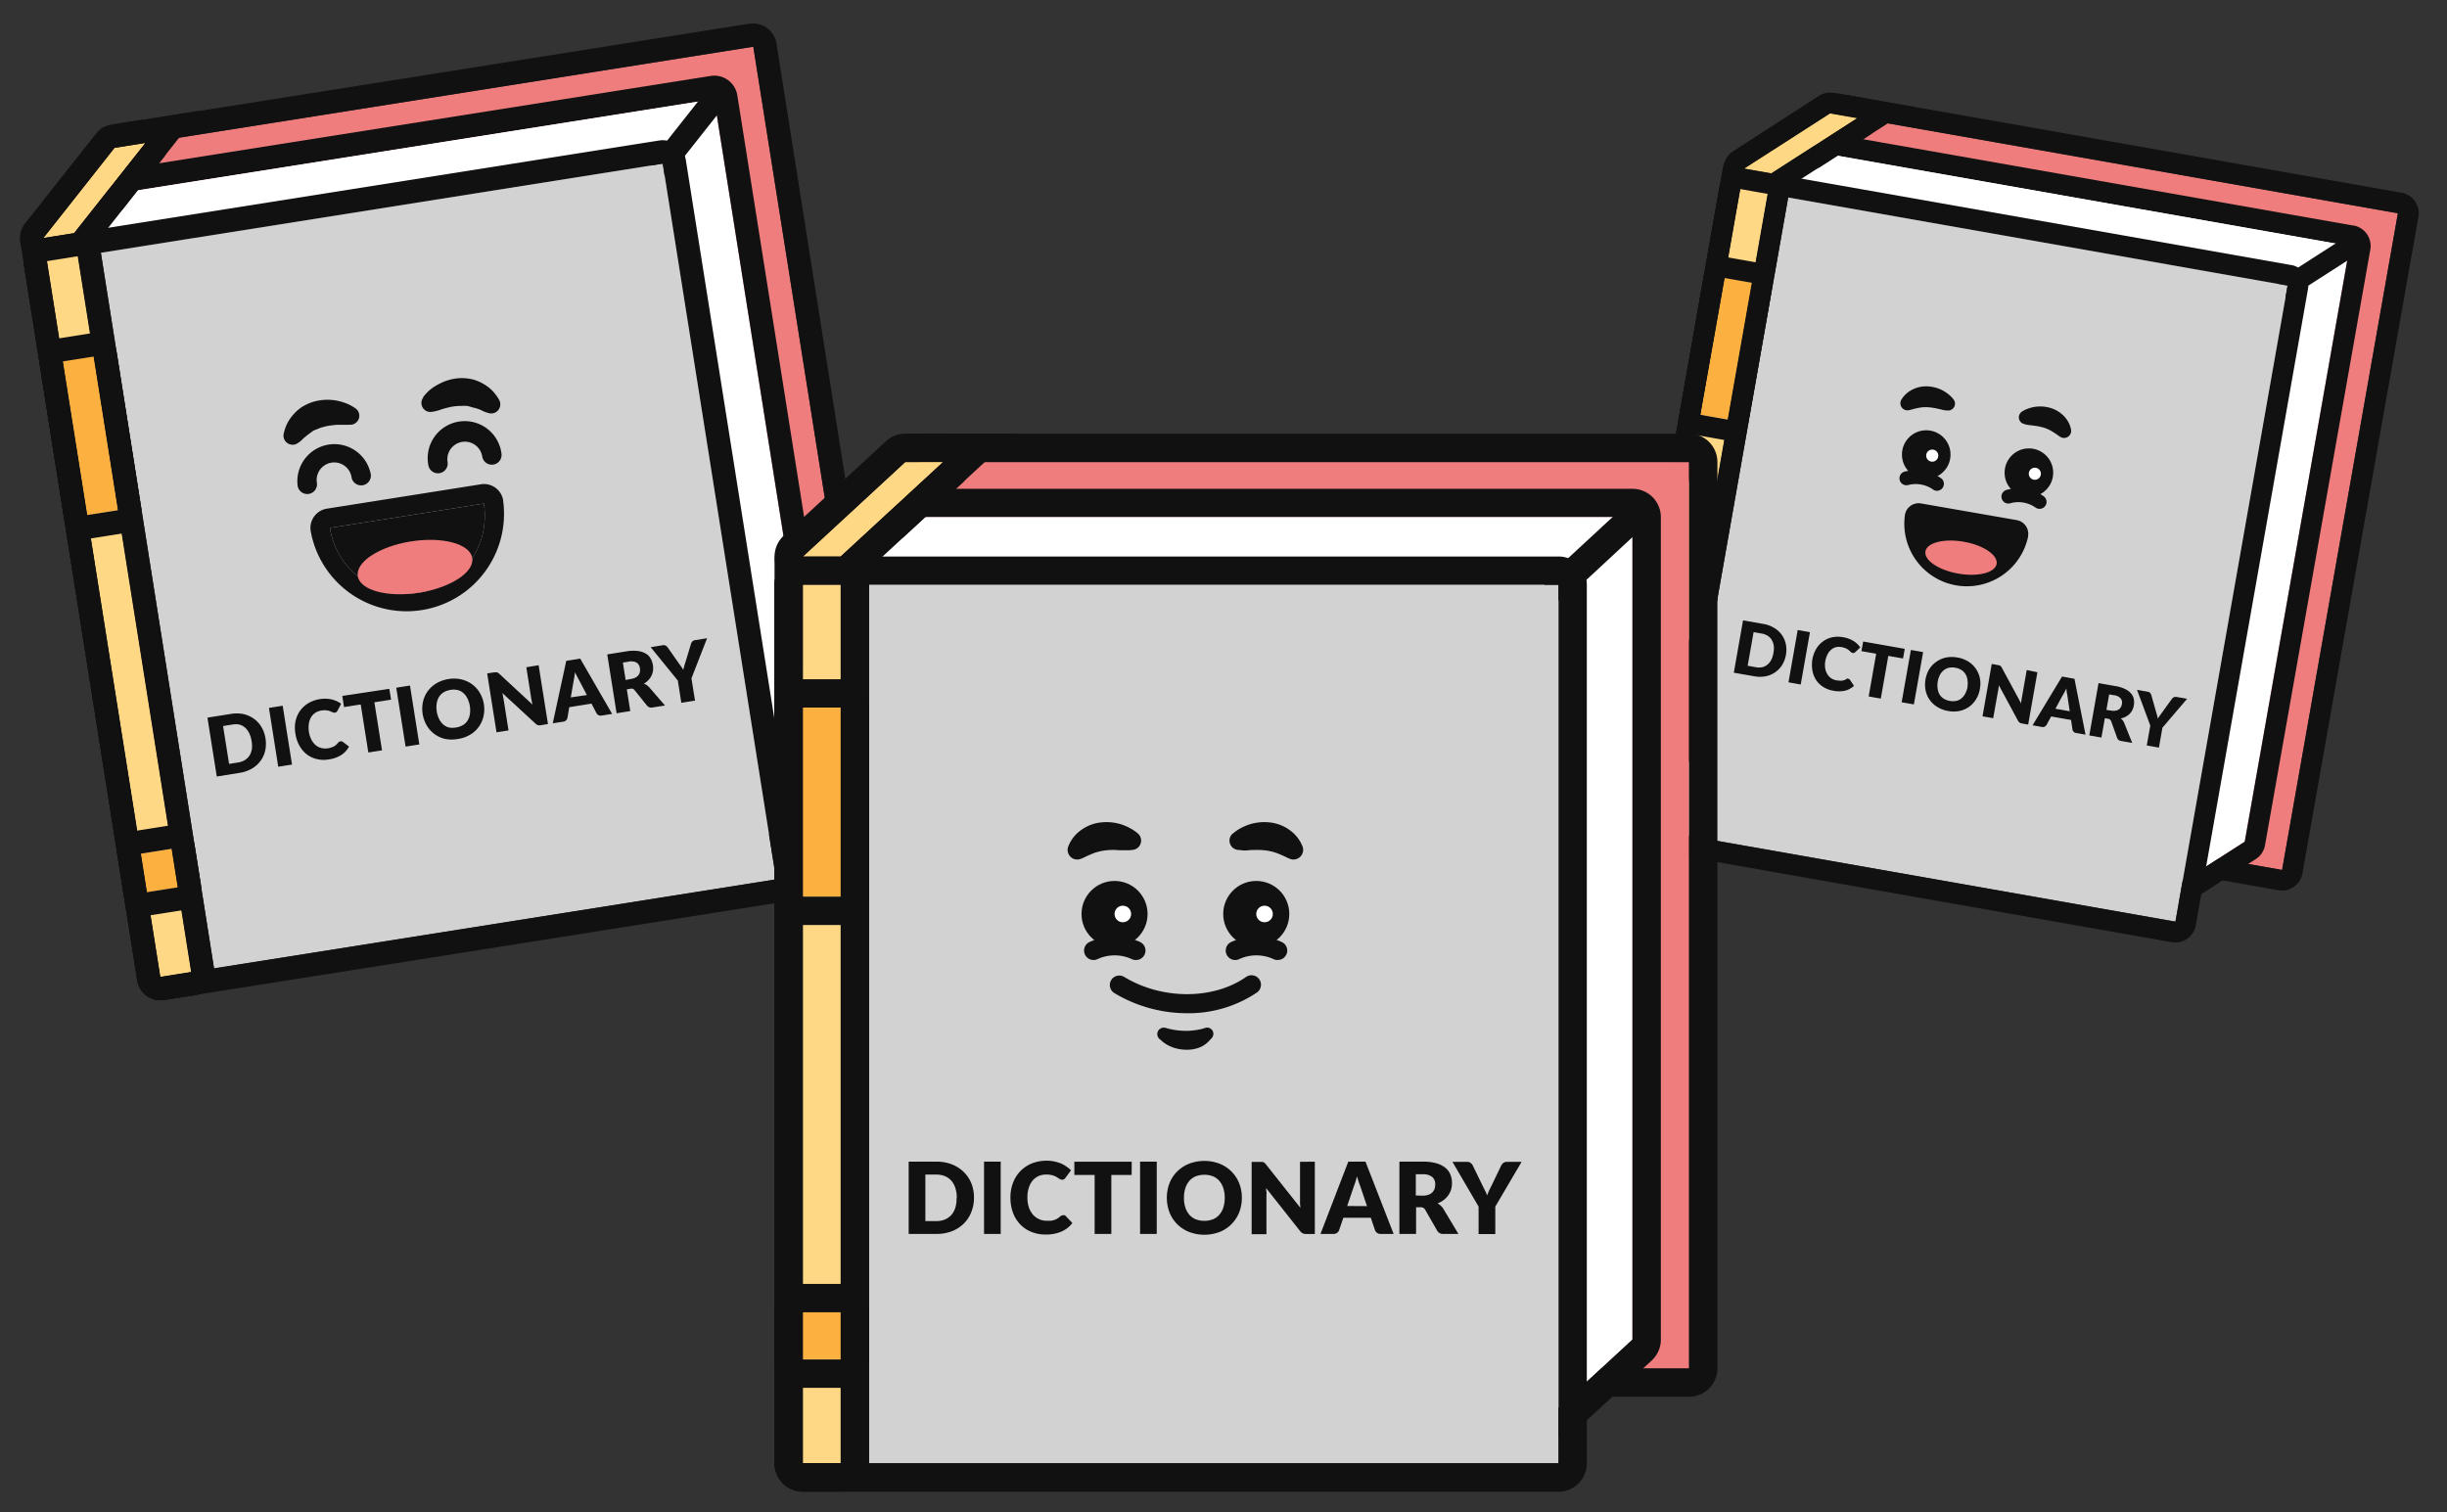 <svg id="Layer_1" data-name="Layer 1" xmlns="http://www.w3.org/2000/svg" viewBox="0 0 440 272"><rect x="0" y="0" width="440" height="272" fill="#333333" stroke="none"/><defs><clipPath id="clip-path"><path fill="none" d="M0 0h440v272H0z"/></clipPath><style>.cls-3{fill:#c3f0fc}.cls-4{fill:#111}.cls-5{fill:#ef7d7d}.cls-6{fill:#fff}.cls-7{fill:#fff}.cls-8{fill:#d2d2d2}.cls-9{fill:#ffd886}.cls-10{fill:#fbb040}.cls-11{fill:#fff}</style></defs><g clip-path="url(#clip-path)"><path class="cls-3" d="M15.72 32.11l2.04 12.88 101.33-16.04 11.11-14.97L15.72 32.11z"/><path class="cls-4" d="M119.42 31a2.1 2.1 0 01-2-3.38l13-16.46a2.1 2.1 0 113.3 2.6l-13 16.47a2.08 2.08 0 01-1.3.77z"/><path class="cls-5" transform="rotate(-9 90.069 83.67)" d="M33.41 16.43h113.26v134.52H33.41z"/><path class="cls-4" d="M135.45 8.4l21.05 132.87L44.63 159l-21-132.87L135.45 8.4m-.65-4.15L22.93 22a4.19 4.19 0 00-3.49 4.81l21 132.86a4.21 4.21 0 004.81 3.5l111.87-17.72a4.21 4.21 0 003.49-4.81l-21-132.87a4.21 4.21 0 00-4.81-3.49z"/><path class="cls-6" d="M16.27 35.57L36.94 166.1l101.33-16.05 9.25-11.71-19.09-120.53L16.27 35.57z"/><path class="cls-4" d="M128.43 17.81l19.09 120.53-9.25 11.71-101.33 16L16.27 35.57l112.16-17.76m-.66-4.15L15.61 31.42a4.21 4.21 0 00-3.5 4.81l20.68 130.53a4.2 4.2 0 004.81 3.49l101.33-16.05a4.18 4.18 0 002.64-1.55l9.25-11.71a4.16 4.16 0 00.85-3.26L132.58 17.15a4.19 4.19 0 00-4.81-3.49z"/><path class="cls-7" d="M21.8 34.7l-9.13 12.08 106.46-17.57 9.3-11.4L21.8 34.7z"/><path class="cls-4" d="M119.53 31.71a2.08 2.08 0 01-1.63-.42 2.1 2.1 0 01-.35-2.95l9.25-11.72a2.1 2.1 0 013.3 2.61l-9.25 11.71a2.08 2.08 0 01-1.32.77z"/><path class="cls-8" transform="rotate(-9 74.009 102.542)" d="M17.95 37.39h112.1v130.32H17.95z"/><path class="cls-4" d="M119.17 29.43l20.39 128.71-110.73 17.54L8.45 47l110.72-17.57m-.66-4.16L7.79 42.81a4.21 4.21 0 00-3.5 4.81l20.39 128.71a4.21 4.21 0 004.81 3.5l110.72-17.54a4.2 4.2 0 003.5-4.81L123.32 28.77a4.21 4.21 0 00-4.81-3.5z"/><path class="cls-4" d="M76.08 71.43A7.86 7.86 0 0177.45 70a9.11 9.11 0 011.6-1 8.75 8.75 0 013.91-1 8.32 8.32 0 012.1.25 7.41 7.41 0 011.93.83 7 7 0 011.59 1.24 8 8 0 011.14 1.54 1.64 1.64 0 01-1.89 2.42l-.46-.14c-.47-.15-.84-.4-1.24-.54a8.12 8.12 0 00-1.13-.32 8.54 8.54 0 00-1-.28 8.91 8.91 0 00-1 0 9.91 9.91 0 00-2.27.25c-.4.11-.82.2-1.24.34s-.89.3-1.25.37l-.54.1a1.62 1.62 0 01-1.58-2.59zM62.55 76.4h-1.31c-.43 0-.87 0-1.29.06a10.35 10.35 0 00-2.23.45c-.34.1-.63.26-1 .39s-.61.32-.9.55a9.44 9.44 0 00-.94.72c-.34.25-.61.6-1 .89l-.39.27A1.64 1.64 0 0151 78.06a8.82 8.82 0 01.6-1.82 7.92 7.92 0 011.13-1.67 7.8 7.8 0 011.58-1.39 8.87 8.87 0 011.93-.89 9.1 9.1 0 015.85.19 7.81 7.81 0 011.74.9 1.62 1.62 0 01-.71 3zM65.21 87.27a1.75 1.75 0 01-2-1.45 3.15 3.15 0 00-6.23 1 1.75 1.75 0 11-3.46.55 6.66 6.66 0 0113.15-2.08 1.75 1.75 0 01-1.46 1.98zM88.71 83.55a1.75 1.75 0 01-2-1.46 3.15 3.15 0 10-6.23 1 1.75 1.75 0 11-3.46.55 6.66 6.66 0 1113.15-2.08 1.75 1.75 0 01-1.46 1.99zM75.35 106.59A14 14 0 0087 90.56l-27.68 4.38a14 14 0 0016.03 11.65z"/><path class="cls-4" d="M87 90.56a14 14 0 11-27.68 4.38L87 90.56m-.55-3.46l-27.68 4.38a3.51 3.51 0 00-2.91 4 17.52 17.52 0 0034.62-5.35V90a3.5 3.5 0 00-4-2.91zm1.1 6.9z"/><ellipse class="cls-5" cx="74.62" cy="101.98" rx="10.42" ry="4.67" transform="rotate(-9 74.63 101.952)"/><path class="cls-4" d="M47.74 132.83a5.68 5.68 0 01-.06 2.18 4.82 4.82 0 01-.85 1.85 5 5 0 01-1.56 1.38 6.18 6.18 0 01-2.18.75l-4.11.66-1.68-10.59 4.11-.65a6.14 6.14 0 012.31 0 5.24 5.24 0 011.91.83 4.84 4.84 0 011.38 1.5 5.51 5.51 0 01.73 2.09zm-2.51.4a4.63 4.63 0 00-.43-1.39 3.11 3.11 0 00-.75-1 2.64 2.64 0 00-1-.53 3.31 3.31 0 00-1.3 0l-1.64.26 1.08 6.81 1.64-.26a3.22 3.22 0 001.22-.44 2.71 2.71 0 00.83-.82 3.25 3.25 0 00.41-1.17 4.73 4.73 0 00-.06-1.46zM52.51 137.5l-2.48.39-1.67-10.58 2.47-.39zM61.26 133.31h.18l.18.09 1.14.87a4.12 4.12 0 01-1.41 1.52 5.71 5.71 0 01-2.21.78 5.29 5.29 0 01-2.22-.07 4.72 4.72 0 01-1.8-.87 5.23 5.23 0 01-1.3-1.56 6.35 6.35 0 01-.69-2.09 6 6 0 010-2.24 5.16 5.16 0 01.81-1.89 5.05 5.05 0 011.49-1.38 5.79 5.79 0 012.08-.74 6.46 6.46 0 011.14-.07 5.47 5.47 0 011 .13 4.54 4.54 0 01.92.32 3.92 3.92 0 01.77.46l-.65 1.24a1.16 1.16 0 01-.16.21.5.5 0 01-.29.14.74.74 0 01-.26 0l-.27-.11-.32-.13a1.8 1.8 0 00-.39-.12 2.72 2.72 0 00-.53-.07 4.35 4.35 0 00-.68.05 2.85 2.85 0 00-1.08.4 2.56 2.56 0 00-.77.8 3.13 3.13 0 00-.4 1.15 5.24 5.24 0 000 1.47 4.67 4.67 0 00.45 1.41 3.3 3.3 0 00.77 1 2.7 2.7 0 002.12.57c.23 0 .43-.08.61-.13a3.25 3.25 0 00.5-.19 2.36 2.36 0 00.42-.28 3.5 3.5 0 00.37-.39.8.8 0 01.17-.15.54.54 0 01.31-.13zM70.32 125.83l-3 .47 1.37 8.64-2.46.39-1.37-8.64-3 .47-.31-2 8.45-1.28zM75.4 133.88l-2.47.39-1.68-10.59 2.47-.39zM87 126.61a5.78 5.78 0 01-.06 2.2 5.21 5.21 0 01-.84 1.89 5 5 0 01-1.55 1.42 5.83 5.83 0 01-2.18.77 6.19 6.19 0 01-2.32 0 5.26 5.26 0 01-1.92-.87 5.13 5.13 0 01-1.39-1.54 6 6 0 01-.68-4.28 5.07 5.07 0 01.85-1.89 5.21 5.21 0 011.56-1.42 6 6 0 012.18-.77 5.79 5.79 0 012.32.07 5.21 5.21 0 011.91.87 5.11 5.11 0 011.39 1.53 5.74 5.74 0 01.73 2.02zm-2.51.4a4.86 4.86 0 00-.43-1.38 3 3 0 00-.75-1 2.51 2.51 0 00-1-.53 3.64 3.64 0 00-2.53.4 2.71 2.71 0 00-.83.82 3 3 0 00-.42 1.16 4.66 4.66 0 000 1.44 4.83 4.83 0 00.43 1.39 3.12 3.12 0 00.76 1 2.43 2.43 0 001 .52 3.51 3.51 0 001.3 0 3.39 3.39 0 001.22-.43 2.48 2.48 0 00.83-.81 3 3 0 00.42-1.16 4.73 4.73 0 000-1.43zM96.85 119.63l1.68 10.58-1.28.21a1.12 1.12 0 01-.49 0 1.14 1.14 0 01-.43-.25l-6-5.53q.07.28.12.54c0 .18.07.35.09.5l.9 5.68-2.16.34-1.68-10.59 1.29-.2h.27a.68.68 0 01.21 0l.18.09a1.31 1.31 0 01.22.17l6 5.56c-.06-.2-.11-.4-.15-.59s-.07-.37-.1-.54l-.88-5.6zM110.07 128.39l-1.9.3a.86.86 0 01-.54-.07 1 1 0 01-.36-.33l-.91-1.75-4 .64-.33 1.94a.85.85 0 01-.23.41.8.8 0 01-.49.25l-1.92.3 2.43-11.23 2.51-.4zm-4.54-3.39l-1.44-2.75c-.1-.17-.21-.37-.33-.61s-.25-.49-.38-.77c0 .3-.06.59-.1.86s-.09.49-.13.69l-.52 3zM119.57 126.88l-2.22.35a1 1 0 01-1-.32l-2.25-2.8a1 1 0 00-.32-.24.92.92 0 00-.45 0l-.62.1.62 3.91-2.46.39-1.68-10.58 3.45-.55a7.22 7.22 0 012-.07 3.65 3.65 0 011.43.45 2.35 2.35 0 01.9.87 3.6 3.6 0 01.45 2.21 3.19 3.19 0 01-.27.91 3.12 3.12 0 01-.56.8 3.62 3.62 0 01-.83.65 2 2 0 01.5.23 2.67 2.67 0 01.45.38zm-6.1-4.78a2.54 2.54 0 00.83-.26 1.65 1.65 0 00.52-.45 1.2 1.2 0 00.24-.58 1.83 1.83 0 000-.66 1.36 1.36 0 00-.62-1A2.18 2.18 0 00113 119l-1 .16.5 3.13zM124.33 122l.64 4-2.46.39-.63-4-4.88-6 2.17-.35a.82.82 0 01.53.07 1.24 1.24 0 01.36.33l2 2.85.45.62c.13.2.26.39.37.58 0-.22.09-.44.15-.67s.13-.46.22-.72l1-3.32a1.13 1.13 0 01.09-.2.9.9 0 01.14-.2.83.83 0 01.21-.16.62.62 0 01.27-.09l2.18-.35z"/><path class="cls-9" transform="rotate(-9 21.383 110.866)" d="M18.61 45.72h5.61v130.32h-5.61z"/><path class="cls-4" d="M14 46.08L34.37 174.8l-5.54.88L8.45 47l5.55-.92m-.65-4.15l-5.54.88a4.21 4.21 0 00-3.5 4.81l20.37 128.71a4.21 4.21 0 004.81 3.5L35 179a4.21 4.21 0 003.49-4.81L18.13 45.43a4.2 4.2 0 00-4.8-3.5z"/><path class="cls-9" transform="rotate(-9 21.137 109.12)" d="M18.33 42.24h5.61v133.82h-5.61z"/><path class="cls-4" d="M13.43 42.62L34.37 174.8l-5.54.88L7.9 43.5l5.53-.88m-.65-4.15l-5.54.88a4.2 4.2 0 00-3.49 4.81l20.93 132.17a4.21 4.21 0 004.81 3.5L35 179a4.21 4.21 0 003.49-4.81L17.59 42a4.21 4.21 0 00-4.81-3.5z"/><path class="cls-10" transform="rotate(-9 16.27 78.373)" d="M13.45 64.34h5.61v28.03h-5.61z"/><path class="cls-4" d="M16.83 64.08l4.39 27.68-5.54.87L11.3 65l5.53-.87m-.66-4.16l-5.53.88a4.21 4.21 0 00-3.5 4.81l4.39 27.68a4.2 4.2 0 004.81 3.5l5.53-.88a4.21 4.21 0 003.5-4.81L21 63.42a4.21 4.21 0 00-4.81-3.5z"/><path class="cls-10" transform="rotate(-9 28.653 156.569)" d="M25.84 153.05h5.61v7.01h-5.61z"/><path class="cls-4" d="M30.86 152.65l1.1 6.93-5.54.87-1.09-6.92 5.53-.88m-.66-4.15l-5.53.88a4.21 4.21 0 00-3.5 4.81l1.1 6.92a4.2 4.2 0 004.81 3.49l5.54-.87a4.21 4.21 0 003.49-4.81L35 152a4.2 4.2 0 00-4.81-3.5z"/><path class="cls-10" d="M22.67 26.27l-6.4 8.1 3.46-.54 6.4-8.11-3.46.55z"/><path class="cls-4" d="M26.13 25.72l-6.4 8.11-3.46.54 6.4-8.1 3.46-.55m10-5.84l-10.66 1.69-3.47.54-1.62.26-1 1.29L13 31.77l-6.7 8.44 10.62-1.68 3.46-.53 1.62-.28 1-1.29 6.4-8.11 6.66-8.44z"/><path class="cls-9" d="M7.79 42.81l5.53-.88 12.81-16.21-5.54.87-12.8 16.22z"/><path class="cls-4" d="M26.13 25.72l-12.8 16.21-5.54.88 12.8-16.22 5.54-.87m-.66-4.16l-5.54.87A4.24 4.24 0 0017.29 24L4.49 40.2a4.21 4.21 0 004 6.76l5.51-.88a4.14 4.14 0 002.64-1.54l12.74-16.16a4.21 4.21 0 00-3.91-6.82zm1.31 8.31z"/><path class="cls-3" d="M323.37 23.59l-2.02 11.45 90.07 15.88 13.7-9.39-101.75-17.94z"/><path class="cls-4" d="M411.09 52.77a1.91 1.91 0 01-1.25-.84 1.88 1.88 0 01.57-2.59l15.73-10.1a1.87 1.87 0 112 3.15L412.43 52.5a1.94 1.94 0 01-1.34.27z"/><path class="cls-5" transform="rotate(10 371.019 88.647)" d="M320.56 28.68h100.96V148.6H320.56z"/><path class="cls-4" d="M431.17 38.35l-20.82 118.1-99.43-17.53 20.82-118.1 99.43 17.53m.65-3.69l-99.43-17.53a3.74 3.74 0 00-4.34 3l-20.82 118.1a3.74 3.74 0 003 4.34l99.43 17.53a3.75 3.75 0 004.34-3L434.86 39a3.74 3.74 0 00-3-4.34z"/><path class="cls-6" d="M322.82 26.66l-20.45 116.02 90.07 15.88 11.19-7.19 18.89-107.13-99.7-17.58z"/><path class="cls-4" d="M422.52 44.24l-18.89 107.13-11.19 7.19-90.07-15.88 20.45-116 99.7 17.58m.65-3.69L323.47 23a3.75 3.75 0 00-4.34 3l-20.45 116a3.74 3.74 0 003 4.34l90.07 15.88a3.75 3.75 0 002.67-.53l11.2-7.19a3.76 3.76 0 001.66-2.51l18.93-107.1a3.75 3.75 0 00-3-4.34z"/><path class="cls-7" d="M327.75 27.53l-11.21 7.53 94.84 16.09 11.14-6.91-94.77-16.71z"/><path class="cls-4" d="M411 53.38a1.87 1.87 0 01-.7-3.38l11.19-7.19a1.87 1.87 0 012 3.15l-11.2 7.19a1.82 1.82 0 01-1.29.23z"/><path class="cls-8" transform="rotate(10 352.075 99.864)" d="M302.08 41.79h99.93v116.17h-99.93z"/><path class="cls-4" d="M411.34 51.35l-20.17 114.4-98.42-17.35L312.93 34l98.41 17.36m.65-3.69L313.58 30.3a3.74 3.74 0 00-4.34 3l-20.18 114.45a3.75 3.75 0 003 4.34l98.42 17.35a3.74 3.74 0 004.34-3L415 52a3.74 3.74 0 00-3-4.34z"/><path class="cls-4" d="M321.13 117.77a5.09 5.09 0 01-.68 1.82 4.42 4.42 0 01-1.26 1.32 4.5 4.5 0 01-1.71.71 5.48 5.48 0 01-2.06 0l-3.66-.64 1.66-9.41 3.66.64a5.55 5.55 0 011.93.71 4.43 4.43 0 012.1 2.91 5.05 5.05 0 01.02 1.94zm-2.24-.39a4.08 4.08 0 00.05-1.29 2.84 2.84 0 00-.36-1 2.21 2.21 0 00-.72-.74 2.74 2.74 0 00-1.08-.41l-1.46-.26-1.07 6.05 1.46.26a3 3 0 001.16 0 2.26 2.26 0 00.93-.46 2.59 2.59 0 00.69-.86 4 4 0 00.4-1.29zM323.79 123.1l-2.2-.39 1.66-9.41 2.2.39zM332.38 122.1a.47.47 0 01.15.06.49.49 0 01.13.12l.71 1.07a3.85 3.85 0 01-1.63.87 5.21 5.21 0 01-2.09 0 4.94 4.94 0 01-1.86-.71 4.2 4.2 0 01-1.26-1.26 4.55 4.55 0 01-.64-1.68 5.94 5.94 0 010-2 5.62 5.62 0 01.69-1.88 4.44 4.44 0 011.23-1.35 4.37 4.37 0 011.66-.73 5 5 0 012 0 4.85 4.85 0 011 .27 4.93 4.93 0 01.83.41 4.56 4.56 0 01.68.53 4.81 4.81 0 01.52.61l-.91.86a.86.86 0 01-.2.13.44.44 0 01-.29 0 .48.48 0 01-.21-.09l-.19-.16-.23-.21a2 2 0 00-.3-.22 2.75 2.75 0 00-.42-.2 2.79 2.79 0 00-.59-.16 2.54 2.54 0 00-1 0 2.38 2.38 0 00-.88.45 2.83 2.83 0 00-.67.86 4.2 4.2 0 00-.4 1.24 3.7 3.7 0 000 1.32 2.91 2.91 0 00.37 1 2.3 2.3 0 00.69.73 2.46 2.46 0 00.93.37l.55.06a2.43 2.43 0 00.47 0 2.18 2.18 0 00.44-.11 4.41 4.41 0 00.43-.22.64.64 0 01.19-.08.4.4 0 01.1.1zM342.19 118.42l-2.65-.46-1.35 7.68-2.18-.39 1.35-7.68-2.65-.47.31-1.73 7.48 1.32zM344.14 126.68l-2.2-.38 1.66-9.41 2.2.38zM356 123.93a5 5 0 01-.68 1.83 4.69 4.69 0 01-1.26 1.36 4.83 4.83 0 01-1.72.74 5.32 5.32 0 01-2.07 0 5.2 5.2 0 01-1.93-.73 4.52 4.52 0 01-2.1-3 5.49 5.49 0 01.67-3.8 4.52 4.52 0 011.29-1.33 4.6 4.6 0 011.72-.75 5.53 5.53 0 012.07 0 5.3 5.3 0 011.93.72 4.62 4.62 0 012.09 3 5.16 5.16 0 01-.01 1.96zm-2.23-.4a4 4 0 000-1.29 2.57 2.57 0 00-.35-1 2.15 2.15 0 00-.73-.74 2.74 2.74 0 00-1.08-.41 3 3 0 00-1.16 0 2.22 2.22 0 00-.94.45 2.68 2.68 0 00-.69.85 4.23 4.23 0 00-.4 1.23 4 4 0 000 1.29 2.67 2.67 0 00.35 1 2.34 2.34 0 00.73.74 3.2 3.2 0 001.09.4 3 3 0 001.16 0 2.22 2.22 0 00.93-.44 2.84 2.84 0 00.69-.86 4.23 4.23 0 00.42-1.22zM366.35 120.9l-1.66 9.41-1.13-.2a.91.91 0 01-.7-.5l-3.45-6.39c0 .17 0 .33-.05.49s0 .31-.07.45l-.89 5-1.92-.34 1.66-9.41 1.15.2.23.06a.45.45 0 01.17.08.49.49 0 01.13.12l.13.21 3.48 6.44c0-.19 0-.37.05-.54s0-.33.07-.48l.88-5zM375 132.12l-1.7-.3a.7.7 0 01-.43-.21.92.92 0 01-.21-.39l-.26-1.74-3.58-.63-.84 1.54a.82.82 0 01-.32.29.77.77 0 01-.48.06l-1.7-.3 5.3-8.77 2.23.4zm-2.84-4.21l-.41-2.73c0-.18-.08-.38-.11-.62s-.06-.48-.09-.75a7.4 7.4 0 01-.34.69 6.07 6.07 0 01-.31.54l-1.31 2.42zM383.4 133.61l-2-.35a.86.86 0 01-.71-.55l-1.08-3a.77.77 0 00-.21-.3.75.75 0 00-.37-.15l-.55-.1-.62 3.48-2.18-.38 1.66-9.41 3.06.54a6.1 6.1 0 011.7.52 3.15 3.15 0 011.08.79 2.25 2.25 0 01.5 1 3.19 3.19 0 01-.26 2 2.65 2.65 0 01-.5.69 2.8 2.8 0 01-.7.51 3 3 0 01-.89.3 2.38 2.38 0 01.36.35 2 2 0 01.26.45zm-3.76-5.81a2.08 2.08 0 00.78 0 1.31 1.31 0 00.57-.22 1.25 1.25 0 00.37-.42 1.61 1.61 0 00.19-.56 1.2 1.2 0 00-.23-1 1.9 1.9 0 00-1.19-.57l-.88-.15-.49 2.79zM388.83 130.87l-.63 3.58-2.19-.38.64-3.58-2.39-6.43 1.93.34a.65.65 0 01.42.21 1 1 0 01.22.39l.85 3c.07.23.14.45.19.66a4.56 4.56 0 01.14.59c.1-.17.21-.35.33-.52s.25-.35.39-.55l1.81-2.5.13-.15a.94.94 0 01.18-.12.83.83 0 01.22-.08h.26l1.94.34z"/><path class="cls-9" transform="rotate(10 305.285 91.634)" d="M302.8 33.54h5v116.17h-5z"/><path class="cls-4" d="M317.85 34.86l-20.17 114.41-4.93-.87L312.93 34l4.92.87m.65-3.69l-4.92-.87a3.74 3.74 0 00-4.34 3l-20.18 114.44a3.75 3.75 0 003 4.34l4.94.91a3.75 3.75 0 004.35-3l20.19-114.49a3.74 3.74 0 00-3-4.34z"/><path class="cls-9" transform="rotate(10 305.555 90.113)" d="M303.07 30.44h5v119.3h-5z"/><path class="cls-4" d="M318.39 31.78l-20.71 117.49-4.93-.87 20.72-117.48 4.92.86m.65-3.69l-4.92-.86a3.74 3.74 0 00-4.34 3l-20.72 117.52a3.75 3.75 0 003 4.34l4.94.91a3.75 3.75 0 004.35-3l20.73-117.56a3.75 3.75 0 00-3-4.35z"/><path class="cls-10" transform="rotate(10 310.416 62.737)" d="M307.9 50.23h5v24.98h-5z"/><path class="cls-4" d="M315 50.85l-4.34 24.61-4.92-.87L310.11 50l4.92.86m.65-3.69l-4.92-.87a3.76 3.76 0 00-4.34 3l-4.34 24.61a3.74 3.74 0 003 4.34l4.92.87a3.74 3.74 0 004.34-3l4.34-24.61a3.75 3.75 0 00-3-4.34z"/><path class="cls-10" transform="rotate(10 298.125 132.226)" d="M295.64 129.1h5v6.25h-5z"/><path class="cls-4" d="M301.15 129.59l-1.09 6.15-4.92-.87 1.09-6.15 4.92.87m.65-3.7l-4.92-.86a3.75 3.75 0 00-4.35 3l-1.08 6.15a3.74 3.74 0 003 4.34l4.92.87a3.74 3.74 0 004.34-3l1.09-6.15a3.76 3.76 0 00-3-4.35z"/><path class="cls-10" d="M330.92 20.68l-7.75 4.97 3.08.54 7.75-4.97-3.08-.54z"/><path class="cls-4" d="M334 21.22l-7.75 5-3.08-.54 7.75-5 3.08.54m10.09-2l-9.44-1.66-3.08-.56-1.44-.25-1.24.79-7.74 5-8.07 5.18 9.44 1.66 3.08.54 1.44.26 1.23-.79 7.75-5 8.07-5.18z"/><path class="cls-9" d="M313.58 30.3l4.92.87 15.5-9.95-4.93-.87-15.49 9.95z"/><path class="cls-4" d="M334 21.22l-15.5 10-4.92-.87 15.49-9.95 4.93.87m.65-3.69l-4.92-.87a3.77 3.77 0 00-2.68.54l-15.5 10a3.74 3.74 0 001.38 6.75l4.92.87a3.74 3.74 0 002.67-.54L336 24.4a3.74 3.74 0 00-1.32-6.87zm-1.31 7.38zM366.53 91.49a1.21 1.21 0 01-.56-.24 5.38 5.38 0 00-4.37-.78 1.25 1.25 0 11-.78-2.37 7.91 7.91 0 016.7 1.18 1.25 1.25 0 01-1 2.21z"/><circle class="cls-4" cx="364.82" cy="85.01" r="4.37"/><circle class="cls-11" cx="365.89" cy="85.2" r="1.09"/><path class="cls-4" d="M363.6 74a5.36 5.36 0 011.2-.56 5.74 5.74 0 011.24-.29 6.44 6.44 0 012.67.22 5.56 5.56 0 012.41 1.46 4.8 4.8 0 011.27 2.37 1.28 1.28 0 01-1.94 1.36l-.26-.17a14 14 0 00-1.35-.89 6.12 6.12 0 00-1.25-.56 10.62 10.62 0 00-1.49-.34l-.85-.11a7.13 7.13 0 01-.86-.12l-.47-.13a1.23 1.23 0 01-.86-1.52 1.28 1.28 0 01.54-.72zM348.07 88.24a1.24 1.24 0 01-.55-.25 5.42 5.42 0 00-4.37-.77 1.25 1.25 0 01-.79-2.37 7.9 7.9 0 016.7 1.18 1.25 1.25 0 01-1 2.21z"/><circle class="cls-4" cx="346.36" cy="81.75" r="4.37"/><circle class="cls-11" cx="347.44" cy="81.94" r="1.09"/><path class="cls-4" d="M349.72 73.79a7.78 7.78 0 01-.85-.19l-.84-.18a9.7 9.7 0 00-1.52-.19 6.18 6.18 0 00-1.36.09 14.09 14.09 0 00-1.58.38l-.29.06a1.27 1.27 0 01-1.36-1.93 4.77 4.77 0 012-1.79 5.45 5.45 0 012.77-.55 6.5 6.5 0 012.58.7 7 7 0 011.07.7 5.53 5.53 0 01.93.94 1.23 1.23 0 01-.21 1.73 1.17 1.17 0 01-.85.26zM351.89 104.39a10 10 0 01-8.11-11.58 1.25 1.25 0 011.45-1l17.22 3a1.25 1.25 0 011 1.45 10 10 0 01-11.56 8.13z"/><path class="cls-4" d="M362.23 96.07A8.74 8.74 0 11345 93l17.22 3m.44-2.46l-17.23-3a2.5 2.5 0 00-2.89 2 11.25 11.25 0 0022.13 4 .36.36 0 010-.1 2.5 2.5 0 00-2-2.89zm-.87 4.92z"/><ellipse class="cls-5" cx="352.61" cy="100.29" rx="2.91" ry="6.5" transform="rotate(-80 352.614 100.287)"/><path class="cls-3" d="M155.89 88.78v15.81h124.35l16.13-15.81H155.89z"/><path class="cls-4" d="M280.24 107.13a2.5 2.5 0 01-1.87-.82 2.55 2.55 0 01.14-3.6l18.68-17.24a2.55 2.55 0 113.46 3.74L282 106.46a2.55 2.55 0 01-1.76.67z"/><path class="cls-5" d="M166.45 83.1h137.27v163.04H166.45z"/><path class="cls-4" d="M303.72 83.1v163H166.45v-163h137.27m0-5.1H166.45a5.1 5.1 0 00-5.1 5.1v163a5.09 5.09 0 005.1 5.09h137.27a5.09 5.09 0 005.09-5.09v-163a5.09 5.09 0 00-5.09-5.1z"/><path class="cls-6" d="M155.89 93.02v160.17h124.35l13.29-12.26V93.02H155.89z"/><path class="cls-4" d="M293.53 93v147.9l-13.29 12.27H155.89V93h137.64m0-5.09H155.89a5.09 5.09 0 00-5.1 5.09v160.19a5.1 5.1 0 005.1 5.1h124.35a5.07 5.07 0 003.45-1.35L297 244.67a5.09 5.09 0 001.64-3.75V93a5.09 5.09 0 00-5.09-5.09z"/><path class="cls-7" d="M162.68 93.02l-13.22 12.74 130.78-.85 13.29-11.89H162.68z"/><path class="cls-4" d="M280.24 108a2.5 2.5 0 01-1.87-.82 2.55 2.55 0 01.14-3.6l13.29-12.29a2.55 2.55 0 013.46 3.71L282 107.31a2.55 2.55 0 01-1.76.69z"/><path class="cls-8" d="M144.37 105.17h135.87v157.95H144.37z"/><path class="cls-4" d="M280.24 105.17v158H144.37v-158h135.87m0-5.09H144.37a5.09 5.09 0 00-5.1 5.09v158a5.1 5.1 0 005.1 5.1h135.87a5.09 5.09 0 005.09-5.1v-158a5.09 5.09 0 00-5.09-5.09z"/><path class="cls-4" d="M175.13 215.41a6.69 6.69 0 01-.49 2.6 6.07 6.07 0 01-1.36 2.06 6.32 6.32 0 01-2.13 1.36 7.62 7.62 0 01-2.76.48h-5v-13h5a7.62 7.62 0 012.76.49 6.32 6.32 0 012.13 1.36 6.12 6.12 0 011.36 2 6.71 6.71 0 01.49 2.65zm-3.09 0a5.48 5.48 0 00-.25-1.73 3.64 3.64 0 00-.71-1.32 3.17 3.17 0 00-1.15-.83 3.92 3.92 0 00-1.54-.29h-2v8.36h2a3.92 3.92 0 001.54-.29 3.3 3.3 0 001.15-.83 3.64 3.64 0 00.71-1.32 5.56 5.56 0 00.21-1.75zM179.94 221.91h-3v-13h3zM191.21 218.55a.78.78 0 01.22 0 .66.66 0 01.2.14l1.2 1.26a5 5 0 01-2 1.55 7 7 0 01-2.79.52 6.64 6.64 0 01-2.66-.51 5.63 5.63 0 01-2-1.39 6 6 0 01-1.26-2.1 7.79 7.79 0 01-.43-2.65 7.28 7.28 0 01.47-2.67 6.17 6.17 0 011.33-2.1 6.1 6.1 0 012.05-1.37 7.33 7.33 0 014-.36 7 7 0 011.2.36 5.15 5.15 0 011 .55 5.72 5.72 0 01.84.69l-1 1.36a1.25 1.25 0 01-.23.23.61.61 0 01-.38.1.66.66 0 01-.3-.07 1.87 1.87 0 01-.3-.17l-.35-.22a2.81 2.81 0 00-.46-.23 3.77 3.77 0 00-.61-.17 4.08 4.08 0 00-.83-.07 3.42 3.42 0 00-1.37.27 3.13 3.13 0 00-1.07.81 3.75 3.75 0 00-.69 1.3 5.63 5.63 0 00-.25 1.76 5.41 5.41 0 00.27 1.78 4 4 0 00.74 1.31 3.18 3.18 0 001.1.8 3.14 3.14 0 001.33.28h.75a3.15 3.15 0 00.64-.14 2.27 2.27 0 00.55-.25 2.94 2.94 0 00.52-.39 1.2 1.2 0 01.24-.15.57.57 0 01.33-.06zM203.48 211.31h-3.65v10.6h-3v-10.6h-3.65v-2.39h10.32zM208 221.91h-3v-13h3zM223.3 215.41a7.11 7.11 0 01-.48 2.63 6.36 6.36 0 01-1.37 2.1 6.29 6.29 0 01-2.13 1.41 7.72 7.72 0 01-5.52 0 6.43 6.43 0 01-2.14-1.41 6.21 6.21 0 01-1.37-2.1 7.42 7.42 0 010-5.25 6.12 6.12 0 011.37-2.1 6.41 6.41 0 012.14-1.4 7.72 7.72 0 015.52 0 6.44 6.44 0 012.13 1.41 6.26 6.26 0 011.37 2.1 7 7 0 01.48 2.61zm-3.08 0a5.48 5.48 0 00-.25-1.73 3.85 3.85 0 00-.72-1.31 3.15 3.15 0 00-1.14-.82 4.43 4.43 0 00-3.1 0 3.1 3.1 0 00-1.15.82 3.85 3.85 0 00-.72 1.31 5.48 5.48 0 00-.25 1.73 5.6 5.6 0 00.25 1.75 3.71 3.71 0 00.72 1.3 3 3 0 001.15.82 4.43 4.43 0 003.1 0 3 3 0 001.14-.82 3.71 3.71 0 00.72-1.3 5.6 5.6 0 00.25-1.75zM236.42 208.92v13h-1.57a1.25 1.25 0 01-.58-.11 1.34 1.34 0 01-.47-.38l-6.13-7.75c0 .23 0 .45.05.67s0 .42 0 .61v7h-2.66v-13H226.98a1 1 0 01.24.07.66.66 0 01.2.14 1.79 1.79 0 01.22.24l6.18 7.8c0-.25-.05-.49-.06-.73s0-.45 0-.66v-6.88zM250.59 221.91h-2.34a1 1 0 01-.63-.18 1.23 1.23 0 01-.37-.47l-.76-2.26h-4.94l-.77 2.26a1.06 1.06 0 01-.35.45 1 1 0 01-.63.2h-2.36l5-13h3.09zm-4.79-5l-1.2-3.56c-.09-.23-.19-.49-.29-.8s-.2-.64-.3-1a17.434 17.434 0 01-.57 1.8l-1.2 3.54zM262.24 221.91h-2.73a1.15 1.15 0 01-1.08-.57l-2.16-3.77a1 1 0 00-.34-.35 1.12 1.12 0 00-.54-.11h-.76v4.8h-3v-13h4.23a8.75 8.75 0 012.4.29 4.52 4.52 0 011.63.81 3.09 3.09 0 01.91 1.22 4 4 0 01.28 1.53 4.24 4.24 0 01-.16 1.2 4 4 0 01-.5 1 3.88 3.88 0 01-.82.85 4.63 4.63 0 01-1.12.62 2.53 2.53 0 01.55.37 3 3 0 01.47.54zm-6.4-6.88a3 3 0 001-.16 1.81 1.81 0 00.71-.43 1.78 1.78 0 00.4-.64 2.63 2.63 0 00.12-.8 1.68 1.68 0 00-.55-1.34 2.63 2.63 0 00-1.73-.48h-1.21V215zM268.87 217v4.94h-3V217l-4.7-8.05h2.65a.92.92 0 01.62.19 1.44 1.44 0 01.38.46l1.84 3.78.42.84c.12.26.23.51.33.76.09-.25.19-.51.3-.77s.26-.53.41-.83l1.82-3.78a2.22 2.22 0 01.15-.23 1.39 1.39 0 01.21-.21 1.06 1.06 0 01.28-.15.93.93 0 01.34-.06h2.68z"/><path class="cls-9" d="M144.37 105.17h6.79v157.95h-6.79z"/><path class="cls-4" d="M151.16 105.17v158h-6.79v-158h6.79m0-5.09h-6.79a5.09 5.09 0 00-5.1 5.09v158a5.1 5.1 0 005.1 5.1h6.79a5.1 5.1 0 005.1-5.1v-158a5.09 5.09 0 00-5.1-5.09z"/><path class="cls-9" d="M144.37 100.93h6.79v162.19h-6.79z"/><path class="cls-4" d="M151.16 100.93v162.19h-6.79V100.93h6.79m0-5.1h-6.79a5.1 5.1 0 00-5.1 5.1v162.19a5.1 5.1 0 005.1 5.1h6.79a5.1 5.1 0 005.1-5.1V100.93a5.1 5.1 0 00-5.1-5.1z"/><path class="cls-10" d="M144.37 127.25h6.79v33.97h-6.79z"/><path class="cls-4" d="M151.16 127.25v34h-6.79v-34h6.79m0-5.09h-6.79a5.09 5.09 0 00-5.1 5.09v34a5.1 5.1 0 005.1 5.1h6.79a5.1 5.1 0 005.1-5.1v-34a5.09 5.09 0 00-5.1-5.09z"/><path class="cls-10" d="M144.37 235.95h6.79v8.49h-6.79z"/><path class="cls-4" d="M151.16 236v8.49h-6.79V236h6.79m0-5.1h-6.79a5.1 5.1 0 00-5.1 5.1v8.49a5.1 5.1 0 005.1 5.1h6.79a5.1 5.1 0 005.1-5.1V236a5.1 5.1 0 00-5.1-5.1z"/><path class="cls-10" d="M165.31 83.09l-9.19 8.5h4.24l9.2-8.5h-4.25z"/><path class="cls-4" d="M169.56 83.1l-9.2 8.49h-4.24l9.19-8.49h4.25m13-5.1h-19.24l-1.46 1.35-9.2 8.49-9.58 8.84h19.27l1.47-1.35 9.2-8.49 9.57-8.84z"/><path class="cls-9" d="M144.37 100.08h6.79l18.4-16.99h-6.79l-18.4 16.99z"/><path class="cls-4" d="M169.56 83.1l-18.4 17h-6.79l18.4-17h6.79m0-5.1h-6.79a5.1 5.1 0 00-3.46 1.35l-18.4 17a5.1 5.1 0 003.46 8.84h6.79a5.1 5.1 0 003.46-1.35L173 86.9a5.1 5.1 0 00-3.4-8.9zm0 10.19zM229.71 172.65a1.64 1.64 0 01-.8-.2 7.39 7.39 0 00-6 0 1.7 1.7 0 01-1.61-3 10.78 10.78 0 019.25 0 1.69 1.69 0 01-.8 3.19z"/><circle class="cls-4" cx="225.89" cy="164.37" r="5.94"/><circle class="cls-11" cx="227.38" cy="164.37" r="1.49"/><path class="cls-4" d="M221.67 149.92a7.75 7.75 0 011.46-1 9.86 9.86 0 011.6-.68 8.89 8.89 0 013.62-.33 7.32 7.32 0 013.57 1.39 6.54 6.54 0 012.27 2.87 1.74 1.74 0 01-.93 2.27 1.71 1.71 0 01-1.35 0l-.38-.16a21.52 21.52 0 00-2-.88 9.37 9.37 0 00-1.81-.44 12.38 12.38 0 00-2.07-.1c-.38 0-.77 0-1.17.05s-.85.07-1.18 0l-.66-.06a1.68 1.68 0 01-1-2.93zM204.23 172.65a1.66 1.66 0 01-.8-.2 7.39 7.39 0 00-6 0 1.7 1.7 0 01-1.6-3 10.78 10.78 0 019.25 0 1.7 1.7 0 01.69 2.3 1.69 1.69 0 01-1.54.9z"/><circle class="cls-4" cx="200.41" cy="164.37" r="5.94"/><circle class="cls-11" cx="201.9" cy="164.37" r="1.49"/><path class="cls-4" d="M203 152.91h-1.18c-.39 0-.79 0-1.17-.05a12.38 12.38 0 00-2.07.1 9.37 9.37 0 00-1.81.44 21.46 21.46 0 00-2 .88l-.39.16a1.73 1.73 0 01-2.27-2.27 6.4 6.4 0 012.26-2.87 7.32 7.32 0 013.57-1.39 8.89 8.89 0 013.62.33 9.16 9.16 0 011.6.68 7.8 7.8 0 011.47 1 1.68 1.68 0 01.13 2.37 1.7 1.7 0 01-1.08.56zM213.46 182.22a25.43 25.43 0 01-13.08-3.62 1.7 1.7 0 011.76-2.91c6.8 4.13 16 4.14 21.93 0a1.69 1.69 0 111.93 2.81 22 22 0 01-12.54 3.72zM209.6 184.86a13 13 0 003.55.53 10.9 10.9 0 001.8-.13 8.75 8.75 0 001.74-.39 1.12 1.12 0 011.43.69 1.14 1.14 0 01-.25 1.15l-.61.64a4.65 4.65 0 01-1.95 1.16 6.38 6.38 0 01-2.16.27 6.48 6.48 0 01-1.08-.11 6.46 6.46 0 01-3-1.32l-.58-.5a1.17 1.17 0 01-.11-1.64 1.19 1.19 0 011.22-.35z"/></g></svg>
